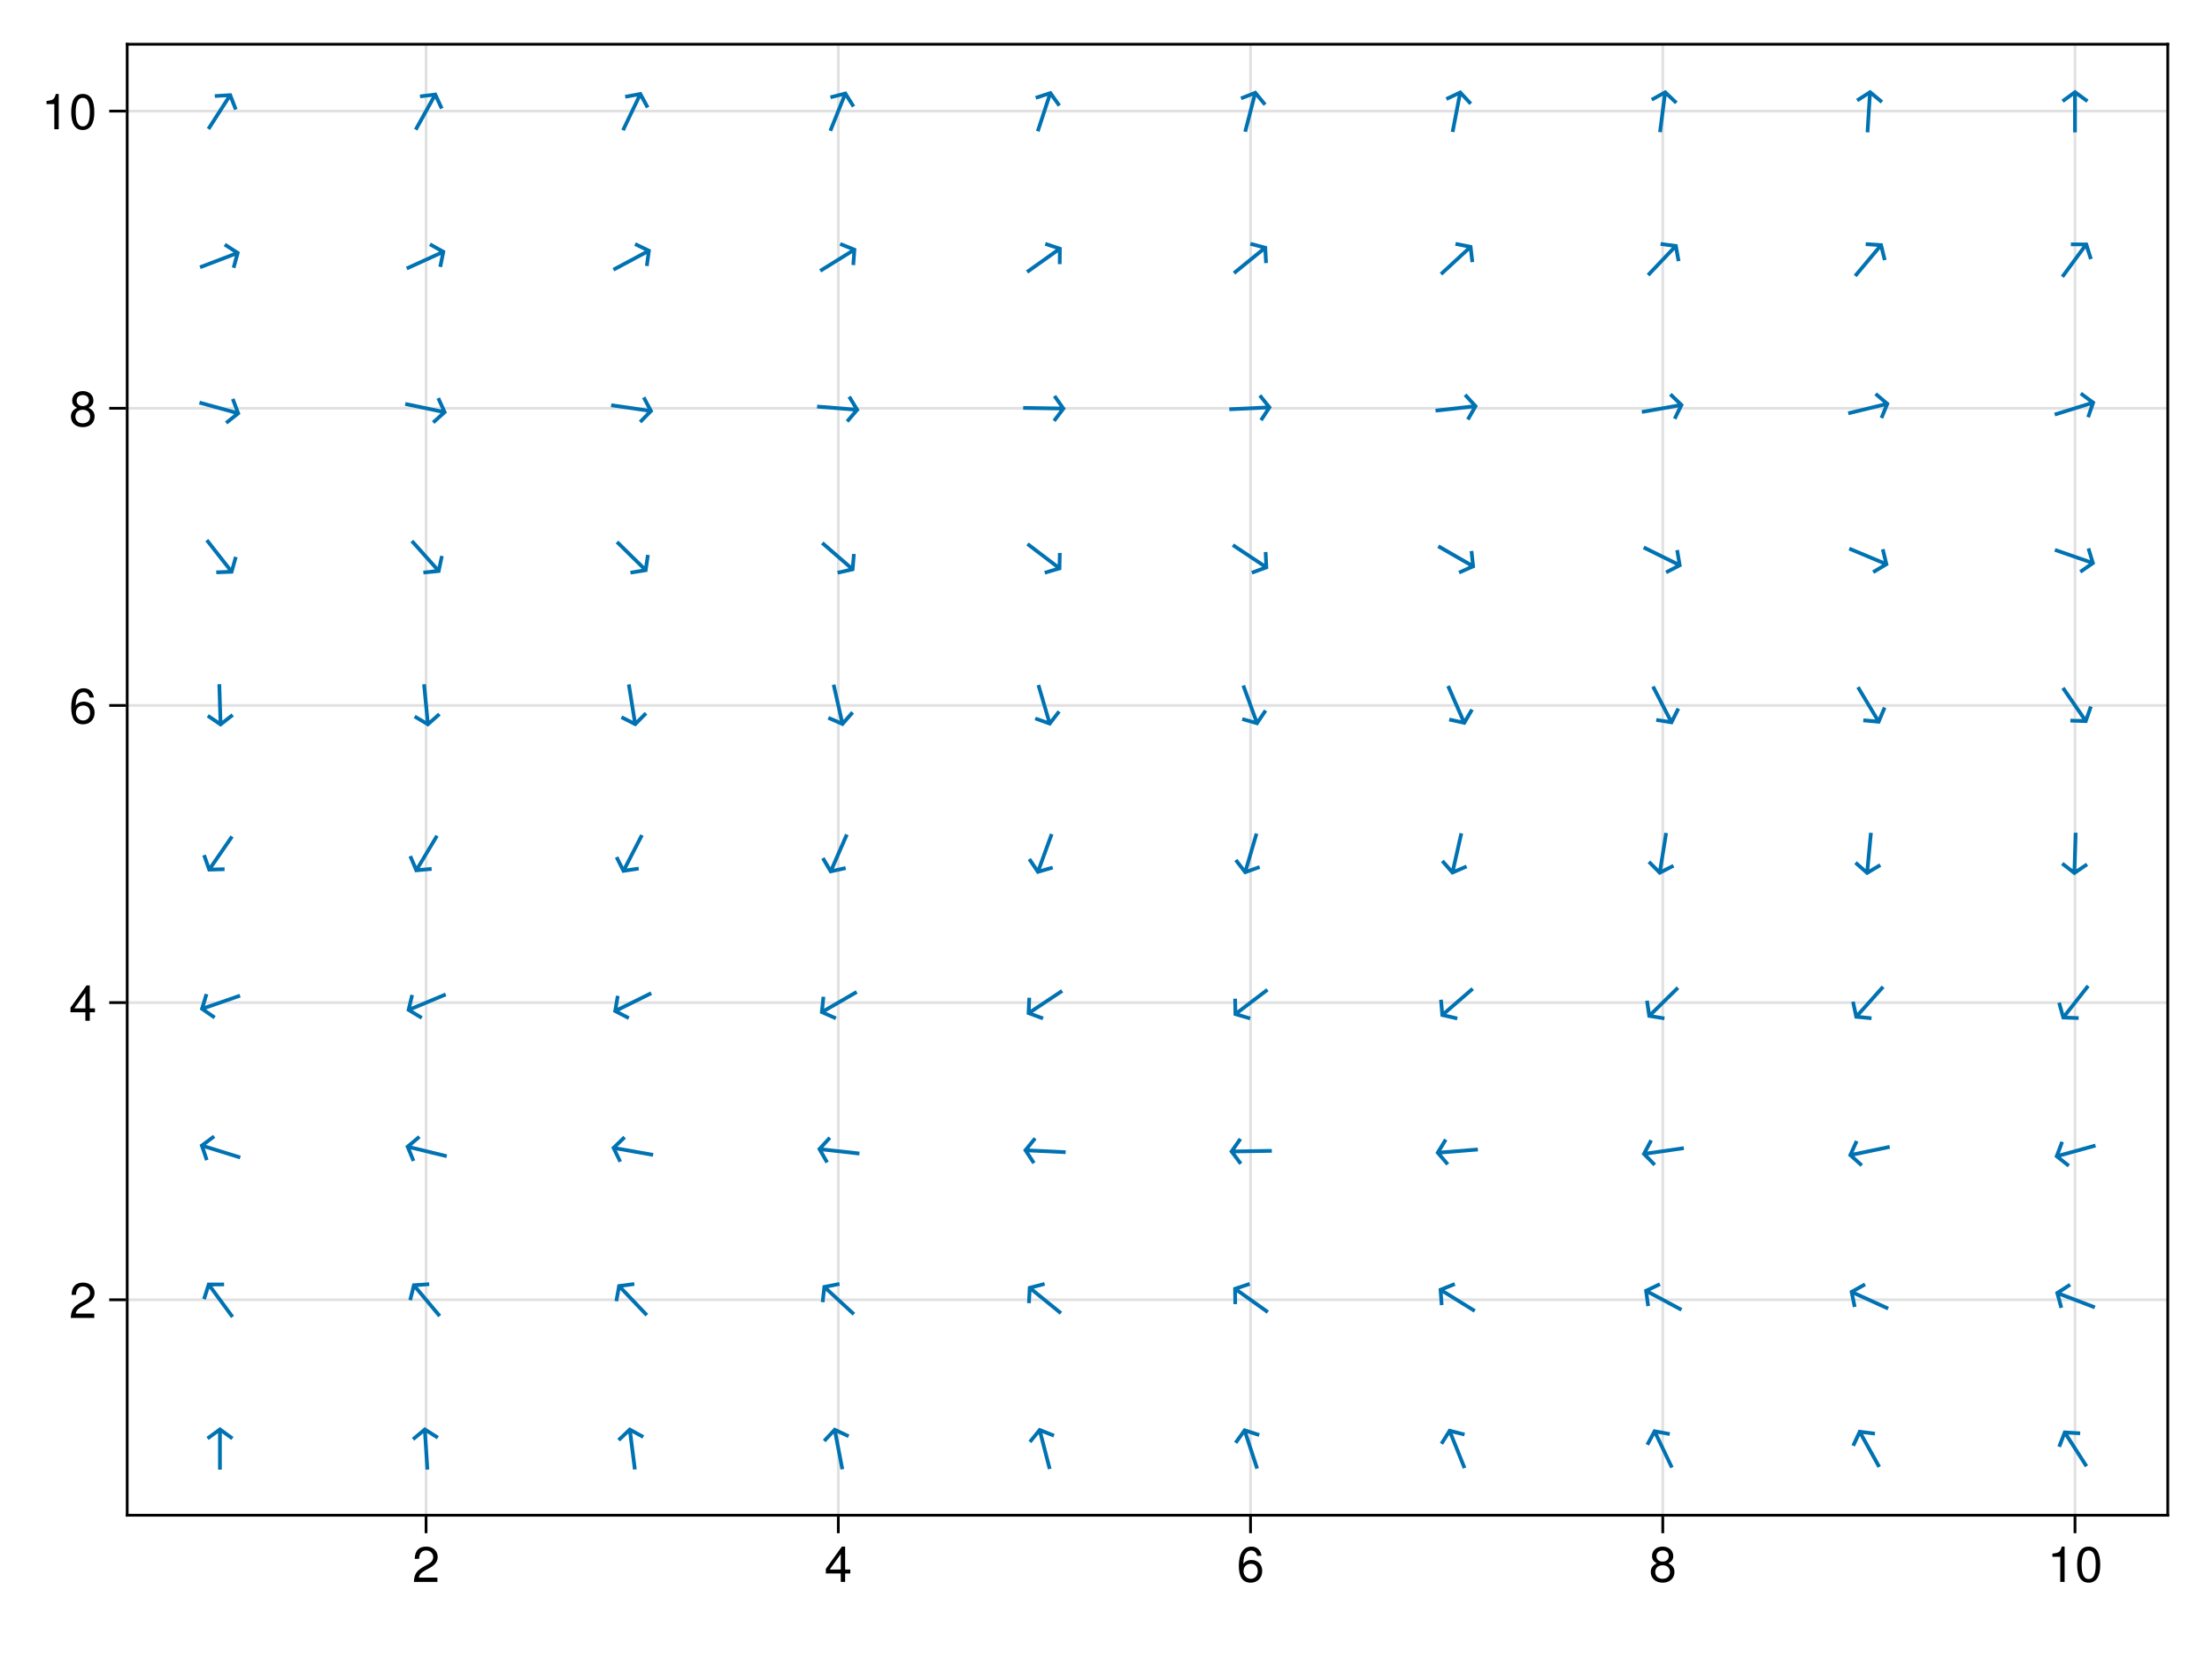 <?xml version="1.0" encoding="UTF-8"?>
<svg xmlns="http://www.w3.org/2000/svg" xmlns:xlink="http://www.w3.org/1999/xlink" width="600pt" height="450pt" viewBox="0 0 600 450" version="1.1">
<defs>
<g>
<symbol overflow="visible" id="glyph0-0-VR0ira1j">
<path style="stroke:none;" d=""/>
</symbol>
<symbol overflow="visible" id="glyph0-1-VR0ira1j">
<path style="stroke:none;" d="M 6.906 -6.766 C 6.906 -8.391 5.641 -9.578 3.828 -9.578 C 1.875 -9.578 0.75 -8.578 0.672 -6.25 L 1.859 -6.25 C 1.953 -7.859 2.625 -8.531 3.797 -8.531 C 4.875 -8.531 5.688 -7.766 5.688 -6.734 C 5.688 -5.984 5.234 -5.328 4.391 -4.844 L 3.141 -4.141 C 1.141 -3.016 0.562 -2.109 0.453 0 L 6.828 0 L 6.828 -1.172 L 1.797 -1.172 C 1.922 -1.953 2.344 -2.453 3.531 -3.141 L 4.875 -3.875 C 6.203 -4.594 6.906 -5.594 6.906 -6.766 Z M 6.906 -6.766 "/>
</symbol>
<symbol overflow="visible" id="glyph1-0-VR0ira1j">
<path style="stroke:none;" d=""/>
</symbol>
<symbol overflow="visible" id="glyph1-1-VR0ira1j">
<path style="stroke:none;" d="M 7.016 -2.297 L 7.016 -3.359 L 5.609 -3.359 L 5.609 -9.578 L 4.719 -9.578 L 0.375 -3.547 L 0.375 -2.297 L 4.422 -2.297 L 4.422 0 L 5.609 0 L 5.609 -2.297 Z M 4.422 -3.359 L 1.422 -3.359 L 4.422 -7.547 Z M 4.422 -3.359 "/>
</symbol>
<symbol overflow="visible" id="glyph1-2-VR0ira1j">
<path style="stroke:none;" d="M 4.688 0 L 4.688 -9.578 L 3.906 -9.578 C 3.484 -8.094 3.219 -7.891 1.375 -7.672 L 1.375 -6.812 L 3.5 -6.812 L 3.5 0 Z M 4.688 0 "/>
</symbol>
<symbol overflow="visible" id="glyph2-0-VR0ira1j">
<path style="stroke:none;" d=""/>
</symbol>
<symbol overflow="visible" id="glyph2-1-VR0ira1j">
<path style="stroke:none;" d="M 6.922 -2.969 C 6.922 -4.75 5.703 -5.953 4 -5.953 C 3.047 -5.953 2.312 -5.594 1.797 -4.891 C 1.812 -7.219 2.562 -8.516 3.922 -8.516 C 4.766 -8.516 5.344 -7.984 5.531 -7.078 L 6.719 -7.078 C 6.5 -8.641 5.469 -9.578 4.016 -9.578 C 1.781 -9.578 0.578 -7.688 0.578 -4.359 C 0.578 -1.375 1.609 0.203 3.797 0.203 C 5.609 0.203 6.922 -1.094 6.922 -2.969 Z M 5.703 -2.875 C 5.703 -1.672 4.906 -0.844 3.812 -0.844 C 2.703 -0.844 1.859 -1.719 1.859 -2.938 C 1.859 -4.125 2.672 -4.906 3.844 -4.906 C 5 -4.906 5.703 -4.156 5.703 -2.875 Z M 5.703 -2.875 "/>
</symbol>
<symbol overflow="visible" id="glyph3-0-VR0ira1j">
<path style="stroke:none;" d=""/>
</symbol>
<symbol overflow="visible" id="glyph3-1-VR0ira1j">
<path style="stroke:none;" d="M 6.922 -2.703 C 6.922 -3.766 6.391 -4.516 5.281 -5.031 C 6.266 -5.625 6.594 -6.109 6.594 -7.016 C 6.594 -8.516 5.406 -9.578 3.719 -9.578 C 2.031 -9.578 0.844 -8.516 0.844 -7.016 C 0.844 -6.125 1.156 -5.641 2.141 -5.031 C 1.047 -4.516 0.5 -3.766 0.5 -2.719 C 0.5 -0.953 1.828 0.203 3.719 0.203 C 5.609 0.203 6.922 -0.953 6.922 -2.703 Z M 5.375 -7 C 5.375 -6.109 4.719 -5.516 3.719 -5.516 C 2.719 -5.516 2.047 -6.109 2.047 -7 C 2.047 -7.922 2.719 -8.516 3.719 -8.516 C 4.719 -8.516 5.375 -7.922 5.375 -7 Z M 5.703 -2.688 C 5.703 -1.547 4.906 -0.844 3.688 -0.844 C 2.531 -0.844 1.719 -1.562 1.719 -2.688 C 1.719 -3.812 2.531 -4.516 3.719 -4.516 C 4.906 -4.516 5.703 -3.812 5.703 -2.688 Z M 5.703 -2.688 "/>
</symbol>
<symbol overflow="visible" id="glyph4-0-VR0ira1j">
<path style="stroke:none;" d=""/>
</symbol>
<symbol overflow="visible" id="glyph4-1-VR0ira1j">
<path style="stroke:none;" d="M 6.844 -4.609 C 6.844 -7.922 5.797 -9.578 3.719 -9.578 C 1.641 -9.578 0.578 -7.891 0.578 -4.688 C 0.578 -1.453 1.656 0.203 3.719 0.203 C 5.734 0.203 6.844 -1.453 6.844 -4.609 Z M 5.625 -4.719 C 5.625 -2 5.016 -0.781 3.688 -0.781 C 2.438 -0.781 1.797 -2.047 1.797 -4.672 C 1.797 -7.297 2.438 -8.516 3.719 -8.516 C 5 -8.516 5.625 -7.281 5.625 -4.719 Z M 5.625 -4.719 "/>
</symbol>
<symbol overflow="visible" id="glyph5-0-VR0ira1j">
<path style="stroke:none;" d=""/>
</symbol>
<symbol overflow="visible" id="glyph5-1-VR0ira1j">
<path style="stroke:none;" d="M 6.906 -6.766 C 6.906 -8.391 5.641 -9.578 3.828 -9.578 C 1.875 -9.578 0.75 -8.578 0.672 -6.25 L 1.859 -6.25 C 1.953 -7.859 2.625 -8.531 3.797 -8.531 C 4.875 -8.531 5.688 -7.766 5.688 -6.734 C 5.688 -5.984 5.234 -5.328 4.391 -4.844 L 3.141 -4.141 C 1.141 -3.016 0.562 -2.109 0.453 0 L 6.828 0 L 6.828 -1.172 L 1.797 -1.172 C 1.922 -1.953 2.344 -2.453 3.531 -3.141 L 4.875 -3.875 C 6.203 -4.594 6.906 -5.594 6.906 -6.766 Z M 6.906 -6.766 "/>
</symbol>
<symbol overflow="visible" id="glyph6-0-VR0ira1j">
<path style="stroke:none;" d=""/>
</symbol>
<symbol overflow="visible" id="glyph6-1-VR0ira1j">
<path style="stroke:none;" d="M 7.016 -2.297 L 7.016 -3.359 L 5.609 -3.359 L 5.609 -9.578 L 4.719 -9.578 L 0.375 -3.547 L 0.375 -2.297 L 4.422 -2.297 L 4.422 0 L 5.609 0 L 5.609 -2.297 Z M 4.422 -3.359 L 1.422 -3.359 L 4.422 -7.547 Z M 4.422 -3.359 "/>
</symbol>
<symbol overflow="visible" id="glyph6-2-VR0ira1j">
<path style="stroke:none;" d="M 6.922 -2.969 C 6.922 -4.75 5.703 -5.953 4 -5.953 C 3.047 -5.953 2.312 -5.594 1.797 -4.891 C 1.812 -7.219 2.562 -8.516 3.922 -8.516 C 4.766 -8.516 5.344 -7.984 5.531 -7.078 L 6.719 -7.078 C 6.5 -8.641 5.469 -9.578 4.016 -9.578 C 1.781 -9.578 0.578 -7.688 0.578 -4.359 C 0.578 -1.375 1.609 0.203 3.797 0.203 C 5.609 0.203 6.922 -1.094 6.922 -2.969 Z M 5.703 -2.875 C 5.703 -1.672 4.906 -0.844 3.812 -0.844 C 2.703 -0.844 1.859 -1.719 1.859 -2.938 C 1.859 -4.125 2.672 -4.906 3.844 -4.906 C 5 -4.906 5.703 -4.156 5.703 -2.875 Z M 5.703 -2.875 "/>
</symbol>
<symbol overflow="visible" id="glyph7-0-VR0ira1j">
<path style="stroke:none;" d=""/>
</symbol>
<symbol overflow="visible" id="glyph7-1-VR0ira1j">
<path style="stroke:none;" d="M 6.922 -2.703 C 6.922 -3.766 6.391 -4.516 5.281 -5.031 C 6.266 -5.625 6.594 -6.109 6.594 -7.016 C 6.594 -8.516 5.406 -9.578 3.719 -9.578 C 2.031 -9.578 0.844 -8.516 0.844 -7.016 C 0.844 -6.125 1.156 -5.641 2.141 -5.031 C 1.047 -4.516 0.5 -3.766 0.5 -2.719 C 0.5 -0.953 1.828 0.203 3.719 0.203 C 5.609 0.203 6.922 -0.953 6.922 -2.703 Z M 5.375 -7 C 5.375 -6.109 4.719 -5.516 3.719 -5.516 C 2.719 -5.516 2.047 -6.109 2.047 -7 C 2.047 -7.922 2.719 -8.516 3.719 -8.516 C 4.719 -8.516 5.375 -7.922 5.375 -7 Z M 5.703 -2.688 C 5.703 -1.547 4.906 -0.844 3.688 -0.844 C 2.531 -0.844 1.719 -1.562 1.719 -2.688 C 1.719 -3.812 2.531 -4.516 3.719 -4.516 C 4.906 -4.516 5.703 -3.812 5.703 -2.688 Z M 5.703 -2.688 "/>
</symbol>
<symbol overflow="visible" id="glyph7-2-VR0ira1j">
<path style="stroke:none;" d="M 6.844 -4.609 C 6.844 -7.922 5.797 -9.578 3.719 -9.578 C 1.641 -9.578 0.578 -7.891 0.578 -4.688 C 0.578 -1.453 1.656 0.203 3.719 0.203 C 5.734 0.203 6.844 -1.453 6.844 -4.609 Z M 5.625 -4.719 C 5.625 -2 5.016 -0.781 3.688 -0.781 C 2.438 -0.781 1.797 -2.047 1.797 -4.672 C 1.797 -7.297 2.438 -8.516 3.719 -8.516 C 5 -8.516 5.625 -7.281 5.625 -4.719 Z M 5.625 -4.719 "/>
</symbol>
<symbol overflow="visible" id="glyph8-0-VR0ira1j">
<path style="stroke:none;" d=""/>
</symbol>
<symbol overflow="visible" id="glyph8-1-VR0ira1j">
<path style="stroke:none;" d="M 4.688 0 L 4.688 -9.578 L 3.906 -9.578 C 3.484 -8.094 3.219 -7.891 1.375 -7.672 L 1.375 -6.812 L 3.5 -6.812 L 3.5 0 Z M 4.688 0 "/>
</symbol>
</g>
</defs>
<g id="surface1-VR0ira1j">
<rect x="0" y="0" width="600" height="450" style="fill:rgb(100%,100%,100%);fill-opacity:1;stroke:none;"/>
<path style=" stroke:none;fill-rule:nonzero;fill:rgb(100%,100%,100%);fill-opacity:1;" d="M 34.5 411 L 588 411 L 588 12 L 34.5 12 Z M 34.5 411 "/>
<path style="fill:none;stroke-width:1;stroke-linecap:butt;stroke-linejoin:miter;stroke:rgb(0%,0%,0%);stroke-opacity:0.12;stroke-miterlimit:10;" d="M 154.089 548 L 154.089 16 " transform="matrix(0.75,0,0,0.75,0,0)"/>
<path style="fill:none;stroke-width:1;stroke-linecap:butt;stroke-linejoin:miter;stroke:rgb(0%,0%,0%);stroke-opacity:0.12;stroke-miterlimit:10;" d="M 303.182 548 L 303.182 16 " transform="matrix(0.75,0,0,0.75,0,0)"/>
<path style="fill:none;stroke-width:1;stroke-linecap:butt;stroke-linejoin:miter;stroke:rgb(0%,0%,0%);stroke-opacity:0.12;stroke-miterlimit:10;" d="M 452.271 548 L 452.271 16 " transform="matrix(0.75,0,0,0.75,0,0)"/>
<path style="fill:none;stroke-width:1;stroke-linecap:butt;stroke-linejoin:miter;stroke:rgb(0%,0%,0%);stroke-opacity:0.12;stroke-miterlimit:10;" d="M 601.365 548 L 601.365 16 " transform="matrix(0.75,0,0,0.75,0,0)"/>
<path style="fill:none;stroke-width:1;stroke-linecap:butt;stroke-linejoin:miter;stroke:rgb(0%,0%,0%);stroke-opacity:0.12;stroke-miterlimit:10;" d="M 750.453 548 L 750.453 16 " transform="matrix(0.75,0,0,0.75,0,0)"/>
<path style="fill:none;stroke-width:1;stroke-linecap:butt;stroke-linejoin:miter;stroke:rgb(0%,0%,0%);stroke-opacity:0.12;stroke-miterlimit:10;" d="M 46 470.083 L 784 470.083 " transform="matrix(0.75,0,0,0.75,0,0)"/>
<path style="fill:none;stroke-width:1;stroke-linecap:butt;stroke-linejoin:miter;stroke:rgb(0%,0%,0%);stroke-opacity:0.12;stroke-miterlimit:10;" d="M 46 362.604 L 784 362.604 " transform="matrix(0.75,0,0,0.75,0,0)"/>
<path style="fill:none;stroke-width:1;stroke-linecap:butt;stroke-linejoin:miter;stroke:rgb(0%,0%,0%);stroke-opacity:0.12;stroke-miterlimit:10;" d="M 46 255.13 L 784 255.13 " transform="matrix(0.75,0,0,0.75,0,0)"/>
<path style="fill:none;stroke-width:1;stroke-linecap:butt;stroke-linejoin:miter;stroke:rgb(0%,0%,0%);stroke-opacity:0.12;stroke-miterlimit:10;" d="M 46 147.656 L 784 147.656 " transform="matrix(0.75,0,0,0.75,0,0)"/>
<path style="fill:none;stroke-width:1;stroke-linecap:butt;stroke-linejoin:miter;stroke:rgb(0%,0%,0%);stroke-opacity:0.12;stroke-miterlimit:10;" d="M 46 40.182 L 784 40.182 " transform="matrix(0.75,0,0,0.75,0,0)"/>
<g style="fill:rgb(0%,0%,0%);fill-opacity:1;">
  <use xlink:href="#glyph0-1-VR0ira1j" x="111.816" y="429.09"/>
</g>
<g style="fill:rgb(0%,0%,0%);fill-opacity:1;">
  <use xlink:href="#glyph1-1-VR0ira1j" x="223.633" y="429.09"/>
</g>
<g style="fill:rgb(0%,0%,0%);fill-opacity:1;">
  <use xlink:href="#glyph2-1-VR0ira1j" x="335.453" y="429.09"/>
</g>
<g style="fill:rgb(0%,0%,0%);fill-opacity:1;">
  <use xlink:href="#glyph3-1-VR0ira1j" x="447.27" y="429.09"/>
</g>
<g style="fill:rgb(0%,0%,0%);fill-opacity:1;">
  <use xlink:href="#glyph1-2-VR0ira1j" x="555.336" y="429.09"/>
</g>
<g style="fill:rgb(0%,0%,0%);fill-opacity:1;">
  <use xlink:href="#glyph4-1-VR0ira1j" x="562.84" y="429.09"/>
</g>
<g style="fill:rgb(0%,0%,0%);fill-opacity:1;">
  <use xlink:href="#glyph5-1-VR0ira1j" x="18.742" y="357.48"/>
</g>
<g style="fill:rgb(0%,0%,0%);fill-opacity:1;">
  <use xlink:href="#glyph6-1-VR0ira1j" x="18.742" y="276.875"/>
</g>
<g style="fill:rgb(0%,0%,0%);fill-opacity:1;">
  <use xlink:href="#glyph6-2-VR0ira1j" x="18.742" y="196.27"/>
</g>
<g style="fill:rgb(0%,0%,0%);fill-opacity:1;">
  <use xlink:href="#glyph7-1-VR0ira1j" x="18.742" y="115.664"/>
</g>
<g style="fill:rgb(0%,0%,0%);fill-opacity:1;">
  <use xlink:href="#glyph8-1-VR0ira1j" x="11.238" y="35.059"/>
</g>
<g style="fill:rgb(0%,0%,0%);fill-opacity:1;">
  <use xlink:href="#glyph7-2-VR0ira1j" x="18.742" y="35.059"/>
</g>
<path style=" stroke:none;fill-rule:nonzero;fill:rgb(0%,44.706%,69.804%);fill-opacity:1;" d="M 63.336 389.773 L 59.664 387.086 L 55.992 389.773 L 56.586 390.586 L 59.148 388.727 L 59.148 398.633 L 60.164 398.633 L 60.164 388.727 L 62.742 390.586 Z M 65.375 396.93 "/>
<path style=" stroke:none;fill-rule:nonzero;fill:rgb(0%,44.706%,69.804%);fill-opacity:1;" d="M 119.043 389.547 L 115.199 387.094 L 111.715 390.016 L 112.355 390.781 L 114.793 388.766 L 115.418 398.656 L 116.434 398.594 L 115.809 388.703 L 118.496 390.391 Z M 121.527 396.555 "/>
<path style=" stroke:none;fill-rule:nonzero;fill:rgb(0%,44.706%,69.804%);fill-opacity:1;" d="M 174.73 389.34 L 170.746 387.137 L 167.449 390.262 L 168.152 390.996 L 170.449 388.824 L 171.699 398.652 L 172.715 398.527 L 171.465 388.699 L 174.246 390.215 Z M 177.664 396.176 "/>
<path style=" stroke:none;fill-rule:nonzero;fill:rgb(0%,44.706%,69.804%);fill-opacity:1;" d="M 230.402 389.125 L 226.293 387.188 L 223.199 390.516 L 223.934 391.203 L 226.105 388.891 L 227.98 398.625 L 228.98 398.438 L 227.105 388.703 L 229.98 390.031 Z M 233.766 395.773 "/>
<path style=" stroke:none;fill-rule:nonzero;fill:rgb(0%,44.706%,69.804%);fill-opacity:1;" d="M 286.082 388.953 L 281.848 387.266 L 278.973 390.797 L 279.754 391.438 L 281.754 388.984 L 284.238 398.578 L 285.223 398.328 L 282.738 388.734 L 285.707 389.891 Z M 289.848 395.363 "/>
<path style=" stroke:none;fill-rule:nonzero;fill:rgb(0%,44.706%,69.804%);fill-opacity:1;" d="M 341.73 388.773 L 337.402 387.367 L 334.746 391.07 L 335.574 391.648 L 337.418 389.086 L 340.512 398.508 L 341.48 398.195 L 338.387 388.773 L 341.418 389.727 Z M 345.902 394.941 "/>
<path style=" stroke:none;fill-rule:nonzero;fill:rgb(0%,44.706%,69.804%);fill-opacity:1;" d="M 397.383 388.637 L 392.977 387.496 L 390.57 391.355 L 391.414 391.887 L 393.102 389.215 L 396.789 398.402 L 397.727 398.027 L 394.039 388.84 L 397.133 389.605 Z M 401.93 394.512 "/>
<path style=" stroke:none;fill-rule:nonzero;fill:rgb(0%,44.706%,69.804%);fill-opacity:1;" d="M 453.016 388.492 L 448.531 387.648 L 446.375 391.648 L 447.281 392.117 L 448.781 389.352 L 453.047 398.289 L 453.953 397.852 L 449.688 388.914 L 452.828 389.477 Z M 457.93 394.078 "/>
<path style=" stroke:none;fill-rule:nonzero;fill:rgb(0%,44.706%,69.804%);fill-opacity:1;" d="M 508.633 388.383 L 504.133 387.805 L 502.211 391.945 L 503.148 392.367 L 504.477 389.492 L 509.289 398.148 L 510.18 397.648 L 505.367 388.992 L 508.523 389.367 Z M 513.902 393.637 "/>
<path style=" stroke:none;fill-rule:nonzero;fill:rgb(0%,44.706%,69.804%);fill-opacity:1;" d="M 564.262 388.281 L 559.715 388 L 558.074 392.25 L 559.027 392.609 L 560.168 389.656 L 565.527 398 L 566.387 397.453 L 561.027 389.109 L 564.215 389.281 Z M 569.848 393.195 "/>
<path style=" stroke:none;fill-rule:nonzero;fill:rgb(0%,44.706%,69.804%);fill-opacity:1;" d="M 60.781 347.895 L 56.234 347.91 L 54.859 352.238 L 55.828 352.551 L 56.797 349.535 L 62.672 357.52 L 63.484 356.91 L 57.609 348.926 L 60.781 348.895 Z M 66.672 352.445 "/>
<path style=" stroke:none;fill-rule:nonzero;fill:rgb(0%,44.706%,69.804%);fill-opacity:1;" d="M 116.398 347.832 L 111.852 348.129 L 110.773 352.551 L 111.742 352.785 L 112.523 349.723 L 118.883 357.301 L 119.664 356.645 L 113.305 349.066 L 116.461 348.832 Z M 122.562 352 "/>
<path style=" stroke:none;fill-rule:nonzero;fill:rgb(0%,44.706%,69.804%);fill-opacity:1;" d="M 172.004 347.789 L 167.488 348.367 L 166.691 352.867 L 167.676 353.023 L 168.254 349.914 L 175.082 357.086 L 175.816 356.383 L 168.988 349.211 L 172.129 348.773 Z M 178.418 351.559 "/>
<path style=" stroke:none;fill-rule:nonzero;fill:rgb(0%,44.706%,69.804%);fill-opacity:1;" d="M 227.621 347.766 L 223.137 348.641 L 222.637 353.156 L 223.637 353.281 L 223.996 350.125 L 231.277 356.844 L 231.965 356.109 L 224.684 349.391 L 227.809 348.75 Z M 234.25 351.121 "/>
<path style=" stroke:none;fill-rule:nonzero;fill:rgb(0%,44.706%,69.804%);fill-opacity:1;" d="M 283.223 347.762 L 278.816 348.918 L 278.598 353.449 L 279.598 353.512 L 279.77 350.355 L 287.457 356.605 L 288.098 355.809 L 280.41 349.559 L 283.473 348.73 Z M 290.055 350.688 "/>
<path style=" stroke:none;fill-rule:nonzero;fill:rgb(0%,44.706%,69.804%);fill-opacity:1;" d="M 338.824 347.762 L 334.496 349.215 L 334.559 353.746 L 335.559 353.746 L 335.527 350.574 L 343.605 356.324 L 344.199 355.496 L 336.121 349.746 L 339.137 348.73 Z M 345.828 350.262 "/>
<path style=" stroke:none;fill-rule:nonzero;fill:rgb(0%,44.706%,69.804%);fill-opacity:1;" d="M 394.43 347.809 L 390.211 349.512 L 390.555 354.059 L 391.555 353.965 L 391.336 350.809 L 399.758 356.027 L 400.289 355.168 L 391.867 349.949 L 394.805 348.746 Z M 401.582 349.848 "/>
<path style=" stroke:none;fill-rule:nonzero;fill:rgb(0%,44.706%,69.804%);fill-opacity:1;" d="M 450.031 347.863 L 445.938 349.816 L 446.562 354.348 L 447.562 354.191 L 447.125 351.051 L 455.859 355.723 L 456.344 354.832 L 447.609 350.16 L 450.469 348.77 Z M 457.305 349.445 "/>
<path style=" stroke:none;fill-rule:nonzero;fill:rgb(0%,44.706%,69.804%);fill-opacity:1;" d="M 505.645 347.934 L 501.676 350.152 L 502.582 354.621 L 503.582 354.402 L 502.941 351.309 L 511.957 355.418 L 512.379 354.496 L 503.363 350.387 L 506.145 348.809 Z M 513.004 349.051 "/>
<path style=" stroke:none;fill-rule:nonzero;fill:rgb(0%,44.706%,69.804%);fill-opacity:1;" d="M 561.254 348.039 L 557.441 350.492 L 558.645 354.898 L 559.613 354.617 L 558.801 351.57 L 568.051 355.102 L 568.41 354.148 L 559.16 350.617 L 561.816 348.867 Z M 568.676 348.676 "/>
<path style=" stroke:none;fill-rule:nonzero;fill:rgb(0%,44.706%,69.804%);fill-opacity:1;" d="M 57.797 307.828 L 54.141 310.547 L 55.625 314.844 L 56.562 314.516 L 55.562 311.516 L 65.016 314.453 L 65.312 313.484 L 55.859 310.547 L 58.391 308.625 Z M 65.238 308.008 "/>
<path style=" stroke:none;fill-rule:nonzero;fill:rgb(0%,44.706%,69.804%);fill-opacity:1;" d="M 113.438 307.957 L 109.953 310.879 L 111.703 315.098 L 112.625 314.707 L 111.438 311.77 L 121.062 314.113 L 121.297 313.129 L 111.672 310.785 L 114.078 308.723 Z M 120.867 307.66 "/>
<path style=" stroke:none;fill-rule:nonzero;fill:rgb(0%,44.706%,69.804%);fill-opacity:1;" d="M 169.066 308.09 L 165.801 311.262 L 167.801 315.324 L 168.691 314.902 L 167.316 312.043 L 177.066 313.762 L 177.238 312.762 L 167.488 311.043 L 169.77 308.84 Z M 176.473 307.332 "/>
<path style=" stroke:none;fill-rule:nonzero;fill:rgb(0%,44.706%,69.804%);fill-opacity:1;" d="M 224.73 308.262 L 221.652 311.605 L 223.918 315.559 L 224.793 315.059 L 223.215 312.309 L 233.059 313.402 L 233.168 312.387 L 223.324 311.293 L 225.465 308.934 Z M 232.059 307.027 "/>
<path style=" stroke:none;fill-rule:nonzero;fill:rgb(0%,44.706%,69.804%);fill-opacity:1;" d="M 280.395 308.441 L 277.52 311.973 L 280.035 315.77 L 280.863 315.223 L 279.145 312.566 L 289.035 313.035 L 289.082 312.02 L 279.191 311.551 L 281.16 309.082 Z M 287.625 306.742 "/>
<path style=" stroke:none;fill-rule:nonzero;fill:rgb(0%,44.706%,69.804%);fill-opacity:1;" d="M 336.047 308.625 L 333.422 312.344 L 336.172 315.969 L 336.969 315.359 L 335.078 312.828 L 344.984 312.672 L 344.969 311.656 L 335.062 311.812 L 336.875 309.203 Z M 343.18 306.477 "/>
<path style=" stroke:none;fill-rule:nonzero;fill:rgb(0%,44.706%,69.804%);fill-opacity:1;" d="M 391.727 308.836 L 389.352 312.711 L 392.32 316.148 L 393.086 315.508 L 391.039 313.102 L 400.914 312.305 L 400.82 311.289 L 390.945 312.086 L 392.586 309.367 Z M 398.711 306.238 "/>
<path style=" stroke:none;fill-rule:nonzero;fill:rgb(0%,44.706%,69.804%);fill-opacity:1;" d="M 447.438 309.055 L 445.297 313.086 L 448.484 316.32 L 449.203 315.633 L 447 313.352 L 456.812 311.93 L 456.656 310.93 L 446.844 312.352 L 448.328 309.539 Z M 454.234 306.023 "/>
<path style=" stroke:none;fill-rule:nonzero;fill:rgb(0%,44.706%,69.804%);fill-opacity:1;" d="M 503.16 309.301 L 501.27 313.441 L 504.66 316.488 L 505.332 315.738 L 502.988 313.613 L 512.691 311.582 L 512.473 310.582 L 502.77 312.613 L 504.082 309.707 Z M 509.742 305.832 "/>
<path style=" stroke:none;fill-rule:nonzero;fill:rgb(0%,44.706%,69.804%);fill-opacity:1;" d="M 558.891 309.543 L 557.266 313.793 L 560.844 316.621 L 561.469 315.824 L 558.984 313.855 L 568.531 311.215 L 568.266 310.23 L 558.719 312.871 L 559.828 309.887 Z M 565.234 305.668 "/>
<path style=" stroke:none;fill-rule:nonzero;fill:rgb(0%,44.706%,69.804%);fill-opacity:1;" d="M 55.527 269.496 L 54.199 273.84 L 57.934 276.434 L 58.512 275.605 L 55.918 273.793 L 65.277 270.543 L 64.949 269.59 L 55.59 272.84 L 56.496 269.793 Z M 61.633 265.227 "/>
<path style=" stroke:none;fill-rule:nonzero;fill:rgb(0%,44.706%,69.804%);fill-opacity:1;" d="M 111.309 269.766 L 110.246 274.172 L 114.137 276.531 L 114.668 275.672 L 111.949 274.031 L 121.09 270.203 L 120.699 269.266 L 111.559 273.094 L 112.277 270 Z M 117.113 265.113 "/>
<path style=" stroke:none;fill-rule:nonzero;fill:rgb(0%,44.706%,69.804%);fill-opacity:1;" d="M 167.078 270.035 L 166.297 274.52 L 170.344 276.613 L 170.797 275.723 L 168 274.254 L 176.875 269.863 L 176.422 268.941 L 167.547 273.332 L 168.062 270.207 Z M 172.582 265.027 "/>
<path style=" stroke:none;fill-rule:nonzero;fill:rgb(0%,44.706%,69.804%);fill-opacity:1;" d="M 222.859 270.324 L 222.375 274.84 L 226.531 276.684 L 226.938 275.762 L 224.047 274.48 L 232.625 269.512 L 232.125 268.621 L 223.547 273.59 L 223.859 270.418 Z M 228.051 264.973 "/>
<path style=" stroke:none;fill-rule:nonzero;fill:rgb(0%,44.706%,69.804%);fill-opacity:1;" d="M 278.688 270.617 L 278.469 275.148 L 282.75 276.727 L 283.094 275.773 L 280.141 274.68 L 288.391 269.195 L 287.828 268.352 L 279.578 273.836 L 279.688 270.648 Z M 283.512 264.945 "/>
<path style=" stroke:none;fill-rule:nonzero;fill:rgb(0%,44.706%,69.804%);fill-opacity:1;" d="M 334.523 270.898 L 334.602 275.461 L 338.977 276.742 L 339.258 275.789 L 336.211 274.867 L 344.102 268.867 L 343.492 268.055 L 335.602 274.055 L 335.523 270.883 Z M 338.977 264.945 "/>
<path style=" stroke:none;fill-rule:nonzero;fill:rgb(0%,44.706%,69.804%);fill-opacity:1;" d="M 390.367 271.207 L 390.742 275.738 L 395.18 276.754 L 395.398 275.77 L 392.32 275.051 L 399.805 268.566 L 399.133 267.801 L 391.648 274.285 L 391.367 271.129 Z M 394.445 264.977 "/>
<path style=" stroke:none;fill-rule:nonzero;fill:rgb(0%,44.706%,69.804%);fill-opacity:1;" d="M 446.242 271.504 L 446.898 276.004 L 451.398 276.738 L 451.555 275.754 L 448.43 275.223 L 455.492 268.285 L 454.789 267.551 L 447.727 274.488 L 447.242 271.363 Z M 449.91 265.031 "/>
<path style=" stroke:none;fill-rule:nonzero;fill:rgb(0%,44.706%,69.804%);fill-opacity:1;" d="M 502.137 271.797 L 503.074 276.266 L 507.605 276.703 L 507.699 275.703 L 504.559 275.375 L 511.168 268 L 510.402 267.328 L 503.793 274.703 L 503.105 271.609 Z M 505.383 265.113 "/>
<path style=" stroke:none;fill-rule:nonzero;fill:rgb(0%,44.706%,69.804%);fill-opacity:1;" d="M 558.051 272.105 L 559.27 276.496 L 563.816 276.652 L 563.848 275.652 L 560.676 275.527 L 566.801 267.73 L 566.004 267.105 L 559.879 274.902 L 559.004 271.84 Z M 560.863 265.227 "/>
<path style=" stroke:none;fill-rule:nonzero;fill:rgb(0%,44.706%,69.804%);fill-opacity:1;" d="M 54.875 232.105 L 56.391 236.402 L 60.922 236.277 L 60.906 235.262 L 57.734 235.34 L 63.359 227.184 L 62.516 226.605 L 56.891 234.762 L 55.828 231.777 Z M 57.258 225.062 "/>
<path style=" stroke:none;fill-rule:nonzero;fill:rgb(0%,44.706%,69.804%);fill-opacity:1;" d="M 110.824 232.41 L 112.59 236.613 L 117.137 236.191 L 117.027 235.176 L 113.871 235.457 L 118.965 226.957 L 118.105 226.441 L 113.012 234.941 L 111.746 232.02 Z M 112.75 225.227 "/>
<path style=" stroke:none;fill-rule:nonzero;fill:rgb(0%,44.706%,69.804%);fill-opacity:1;" d="M 166.793 232.719 L 168.824 236.781 L 173.324 236.078 L 173.168 235.094 L 170.027 235.562 L 174.574 226.75 L 173.668 226.297 L 169.121 235.109 L 167.699 232.266 Z M 168.258 225.418 "/>
<path style=" stroke:none;fill-rule:nonzero;fill:rgb(0%,44.706%,69.804%);fill-opacity:1;" d="M 222.766 233.016 L 225.062 236.938 L 229.5 235.953 L 229.281 234.969 L 226.203 235.641 L 230.172 226.562 L 229.234 226.156 L 225.266 235.234 L 223.641 232.5 Z M 223.777 225.637 "/>
<path style=" stroke:none;fill-rule:nonzero;fill:rgb(0%,44.706%,69.804%);fill-opacity:1;" d="M 278.773 233.285 L 281.32 237.082 L 285.68 235.801 L 285.398 234.848 L 282.352 235.707 L 285.742 226.41 L 284.789 226.066 L 281.398 235.363 L 279.617 232.738 Z M 279.312 225.875 "/>
<path style=" stroke:none;fill-rule:nonzero;fill:rgb(0%,44.706%,69.804%);fill-opacity:1;" d="M 334.801 233.578 L 337.582 237.188 L 341.848 235.641 L 341.52 234.703 L 338.52 235.766 L 341.316 226.25 L 340.348 225.969 L 337.551 235.484 L 335.613 232.969 Z M 334.863 226.141 "/>
<path style=" stroke:none;fill-rule:nonzero;fill:rgb(0%,44.706%,69.804%);fill-opacity:1;" d="M 390.848 233.867 L 393.832 237.289 L 398.004 235.477 L 397.613 234.555 L 394.691 235.805 L 396.879 226.148 L 395.895 225.914 L 393.707 235.57 L 391.613 233.195 Z M 390.434 226.426 "/>
<path style=" stroke:none;fill-rule:nonzero;fill:rgb(0%,44.706%,69.804%);fill-opacity:1;" d="M 446.918 234.117 L 450.105 237.352 L 454.168 235.273 L 453.699 234.383 L 450.871 235.805 L 452.434 226.023 L 451.434 225.867 L 449.871 235.648 L 447.621 233.414 Z M 446.023 226.734 "/>
<path style=" stroke:none;fill-rule:nonzero;fill:rgb(0%,44.706%,69.804%);fill-opacity:1;" d="M 502.977 234.383 L 506.383 237.398 L 510.289 235.086 L 509.773 234.211 L 507.055 235.82 L 507.992 225.945 L 506.977 225.852 L 506.039 235.727 L 503.648 233.617 Z M 501.629 227.062 "/>
<path style=" stroke:none;fill-rule:nonzero;fill:rgb(0%,44.706%,69.804%);fill-opacity:1;" d="M 559.059 234.629 L 562.652 237.426 L 566.402 234.863 L 565.84 234.035 L 563.215 235.801 L 563.527 225.895 L 562.512 225.863 L 562.199 235.77 L 559.684 233.832 Z M 557.258 227.406 "/>
<path style=" stroke:none;fill-rule:nonzero;fill:rgb(0%,44.706%,69.804%);fill-opacity:1;" d="M 56.086 194.559 L 59.836 197.137 L 63.43 194.324 L 62.805 193.527 L 60.305 195.48 L 59.992 185.574 L 58.977 185.605 L 59.289 195.512 L 56.648 193.73 Z M 53.816 187.469 "/>
<path style=" stroke:none;fill-rule:nonzero;fill:rgb(0%,44.706%,69.804%);fill-opacity:1;" d="M 112.215 194.773 L 116.121 197.102 L 119.527 194.07 L 118.855 193.32 L 116.48 195.43 L 115.543 185.555 L 114.527 185.648 L 115.465 195.523 L 112.73 193.914 Z M 109.492 187.844 "/>
<path style=" stroke:none;fill-rule:nonzero;fill:rgb(0%,44.706%,69.804%);fill-opacity:1;" d="M 168.336 194.977 L 172.398 197.055 L 175.586 193.82 L 174.867 193.117 L 172.633 195.352 L 171.07 185.57 L 170.07 185.727 L 171.633 195.508 L 168.789 194.086 Z M 165.191 188.234 "/>
<path style=" stroke:none;fill-rule:nonzero;fill:rgb(0%,44.706%,69.804%);fill-opacity:1;" d="M 224.488 195.172 L 228.66 197 L 231.645 193.562 L 230.879 192.891 L 228.801 195.266 L 226.613 185.609 L 225.629 185.844 L 227.816 195.5 L 224.879 194.25 Z M 220.918 188.645 "/>
<path style=" stroke:none;fill-rule:nonzero;fill:rgb(0%,44.706%,69.804%);fill-opacity:1;" d="M 280.633 195.34 L 284.914 196.887 L 287.68 193.277 L 286.883 192.684 L 284.945 195.184 L 282.148 185.668 L 281.18 185.949 L 283.977 195.465 L 280.977 194.418 Z M 276.664 189.059 "/>
<path style=" stroke:none;fill-rule:nonzero;fill:rgb(0%,44.706%,69.804%);fill-opacity:1;" d="M 336.809 195.512 L 341.168 196.777 L 343.715 192.996 L 342.871 192.449 L 341.105 195.059 L 337.715 185.762 L 336.762 186.105 L 340.152 195.402 L 337.09 194.559 Z M 332.441 189.484 "/>
<path style=" stroke:none;fill-rule:nonzero;fill:rgb(0%,44.706%,69.804%);fill-opacity:1;" d="M 392.984 195.66 L 397.438 196.645 L 399.719 192.723 L 398.844 192.207 L 397.234 194.941 L 393.266 185.863 L 392.328 186.27 L 396.297 195.348 L 393.203 194.676 Z M 388.246 189.914 "/>
<path style=" stroke:none;fill-rule:nonzero;fill:rgb(0%,44.706%,69.804%);fill-opacity:1;" d="M 449.176 195.773 L 453.676 196.492 L 455.707 192.414 L 454.801 191.961 L 453.379 194.805 L 448.832 185.992 L 447.926 186.445 L 452.473 195.258 L 449.332 194.789 Z M 444.078 190.355 "/>
<path style=" stroke:none;fill-rule:nonzero;fill:rgb(0%,44.706%,69.804%);fill-opacity:1;" d="M 505.355 195.895 L 509.902 196.316 L 511.668 192.113 L 510.746 191.723 L 509.496 194.629 L 504.402 186.129 L 503.543 186.645 L 508.637 195.145 L 505.465 194.879 Z M 499.938 190.797 "/>
<path style=" stroke:none;fill-rule:nonzero;fill:rgb(0%,44.706%,69.804%);fill-opacity:1;" d="M 561.57 195.977 L 566.117 196.117 L 567.617 191.805 L 566.664 191.477 L 565.617 194.461 L 559.992 186.305 L 559.148 186.883 L 564.773 195.039 L 561.586 194.961 Z M 555.828 191.238 "/>
<path style=" stroke:none;fill-rule:nonzero;fill:rgb(0%,44.706%,69.804%);fill-opacity:1;" d="M 58.684 155.754 L 63.215 155.582 L 64.449 151.207 L 63.48 150.926 L 62.621 153.988 L 56.496 146.191 L 55.699 146.816 L 61.824 154.613 L 58.637 154.738 Z M 52.652 151.383 "/>
<path style=" stroke:none;fill-rule:nonzero;fill:rgb(0%,44.706%,69.804%);fill-opacity:1;" d="M 114.883 155.801 L 119.414 155.363 L 120.352 150.895 L 119.383 150.707 L 118.711 153.785 L 112.102 146.41 L 111.336 147.082 L 117.945 154.457 L 114.789 154.801 Z M 108.598 151.828 "/>
<path style=" stroke:none;fill-rule:nonzero;fill:rgb(0%,44.706%,69.804%);fill-opacity:1;" d="M 171.09 155.824 L 175.59 155.105 L 176.246 150.59 L 175.246 150.449 L 174.777 153.574 L 167.715 146.637 L 167.012 147.371 L 174.074 154.309 L 170.934 154.84 Z M 164.57 152.266 "/>
<path style=" stroke:none;fill-rule:nonzero;fill:rgb(0%,44.706%,69.804%);fill-opacity:1;" d="M 227.309 155.844 L 231.746 154.844 L 232.121 150.297 L 231.121 150.219 L 230.855 153.375 L 223.371 146.891 L 222.699 147.656 L 230.184 154.141 L 227.09 154.859 Z M 220.574 152.699 "/>
<path style=" stroke:none;fill-rule:nonzero;fill:rgb(0%,44.706%,69.804%);fill-opacity:1;" d="M 283.523 155.832 L 287.883 154.551 L 287.977 149.988 L 286.977 149.973 L 286.898 153.145 L 279.008 147.145 L 278.398 147.957 L 286.289 153.957 L 283.242 154.879 Z M 276.602 153.129 "/>
<path style=" stroke:none;fill-rule:nonzero;fill:rgb(0%,44.706%,69.804%);fill-opacity:1;" d="M 339.734 155.816 L 344.016 154.254 L 343.797 149.707 L 342.797 149.754 L 342.938 152.91 L 334.688 147.426 L 334.125 148.27 L 342.375 153.754 L 339.391 154.879 Z M 332.652 153.551 "/>
<path style=" stroke:none;fill-rule:nonzero;fill:rgb(0%,44.706%,69.804%);fill-opacity:1;" d="M 395.965 155.766 L 400.121 153.938 L 399.637 149.406 L 398.637 149.516 L 398.965 152.656 L 390.387 147.719 L 389.871 148.609 L 398.449 153.547 L 395.559 154.859 Z M 388.734 153.961 "/>
<path style=" stroke:none;fill-rule:nonzero;fill:rgb(0%,44.706%,69.804%);fill-opacity:1;" d="M 452.152 155.699 L 456.184 153.621 L 455.418 149.121 L 454.434 149.293 L 454.949 152.418 L 446.074 148.027 L 445.621 148.949 L 454.496 153.34 L 451.699 154.809 Z M 444.844 154.363 "/>
<path style=" stroke:none;fill-rule:nonzero;fill:rgb(0%,44.706%,69.804%);fill-opacity:1;" d="M 508.359 155.625 L 512.266 153.281 L 511.188 148.859 L 510.219 149.094 L 510.938 152.172 L 501.797 148.344 L 501.406 149.281 L 510.547 153.109 L 507.828 154.766 Z M 500.977 154.746 "/>
<path style=" stroke:none;fill-rule:nonzero;fill:rgb(0%,44.706%,69.804%);fill-opacity:1;" d="M 564.555 155.535 L 568.289 152.941 L 566.961 148.598 L 566.008 148.895 L 566.914 151.926 L 557.555 148.676 L 557.227 149.629 L 566.586 152.879 L 563.992 154.707 Z M 557.129 155.117 "/>
<path style=" stroke:none;fill-rule:nonzero;fill:rgb(0%,44.706%,69.804%);fill-opacity:1;" d="M 61.656 115.105 L 65.219 112.293 L 63.609 108.027 L 62.672 108.387 L 63.781 111.355 L 54.234 108.715 L 53.969 109.699 L 63.516 112.34 L 61.031 114.324 Z M 54.219 115.168 "/>
<path style=" stroke:none;fill-rule:nonzero;fill:rgb(0%,44.706%,69.804%);fill-opacity:1;" d="M 117.84 114.973 L 121.23 111.926 L 119.34 107.785 L 118.418 108.191 L 119.73 111.098 L 110.027 109.066 L 109.809 110.066 L 119.512 112.098 L 117.168 114.223 Z M 110.422 115.504 "/>
<path style=" stroke:none;fill-rule:nonzero;fill:rgb(0%,44.706%,69.804%);fill-opacity:1;" d="M 174 114.82 L 177.203 111.57 L 175.047 107.555 L 174.172 108.023 L 175.656 110.836 L 165.844 109.414 L 165.688 110.414 L 175.5 111.836 L 173.297 114.117 Z M 166.641 115.82 "/>
<path style=" stroke:none;fill-rule:nonzero;fill:rgb(0%,44.706%,69.804%);fill-opacity:1;" d="M 230.176 114.645 L 233.145 111.207 L 230.77 107.332 L 229.91 107.848 L 231.551 110.566 L 221.676 109.77 L 221.582 110.785 L 231.457 111.582 L 229.41 113.988 Z M 222.879 116.117 "/>
<path style=" stroke:none;fill-rule:nonzero;fill:rgb(0%,44.706%,69.804%);fill-opacity:1;" d="M 286.32 114.465 L 289.07 110.84 L 286.445 107.121 L 285.617 107.699 L 287.445 110.293 L 277.539 110.137 L 277.523 111.152 L 287.43 111.309 L 285.523 113.855 Z M 279.141 116.395 "/>
<path style=" stroke:none;fill-rule:nonzero;fill:rgb(0%,44.706%,69.804%);fill-opacity:1;" d="M 342.465 114.258 L 344.965 110.477 L 342.105 106.93 L 341.34 107.57 L 343.309 110.039 L 333.418 110.508 L 333.465 111.523 L 343.355 111.055 L 341.637 113.711 Z M 335.414 116.645 "/>
<path style=" stroke:none;fill-rule:nonzero;fill:rgb(0%,44.706%,69.804%);fill-opacity:1;" d="M 398.598 114.043 L 400.863 110.105 L 397.785 106.746 L 397.035 107.434 L 399.176 109.777 L 389.332 110.871 L 389.441 111.887 L 399.285 110.793 L 397.707 113.559 Z M 391.707 116.871 "/>
<path style=" stroke:none;fill-rule:nonzero;fill:rgb(0%,44.706%,69.804%);fill-opacity:1;" d="M 454.699 113.82 L 456.715 109.742 L 453.434 106.586 L 452.73 107.32 L 455.012 109.523 L 445.262 111.242 L 445.434 112.242 L 455.184 110.523 L 453.809 113.383 Z M 448.012 117.078 "/>
<path style=" stroke:none;fill-rule:nonzero;fill:rgb(0%,44.706%,69.804%);fill-opacity:1;" d="M 510.805 113.586 L 512.539 109.383 L 509.07 106.445 L 508.43 107.211 L 510.836 109.273 L 501.211 111.617 L 501.445 112.602 L 511.07 110.258 L 509.883 113.195 Z M 504.328 117.258 "/>
<path style=" stroke:none;fill-rule:nonzero;fill:rgb(0%,44.706%,69.804%);fill-opacity:1;" d="M 566.871 113.336 L 568.371 109.023 L 564.699 106.32 L 564.105 107.117 L 566.637 109.023 L 557.184 111.961 L 557.48 112.93 L 566.934 109.992 L 565.934 113.008 Z M 560.656 117.406 "/>
<path style=" stroke:none;fill-rule:nonzero;fill:rgb(0%,44.706%,69.804%);fill-opacity:1;" d="M 63.852 72.77 L 65.07 68.379 L 61.242 65.91 L 60.68 66.754 L 63.336 68.488 L 54.086 72.02 L 54.445 72.973 L 63.695 69.441 L 62.883 72.504 Z M 57.898 77.227 "/>
<path style=" stroke:none;fill-rule:nonzero;fill:rgb(0%,44.706%,69.804%);fill-opacity:1;" d="M 119.918 72.508 L 120.824 68.039 L 116.855 65.82 L 116.355 66.695 L 119.121 68.258 L 110.105 72.367 L 110.527 73.289 L 119.543 69.18 L 118.918 72.289 Z M 114.246 77.328 "/>
<path style=" stroke:none;fill-rule:nonzero;fill:rgb(0%,44.706%,69.804%);fill-opacity:1;" d="M 175.945 72.227 L 176.57 67.711 L 172.477 65.742 L 172.039 66.648 L 174.883 68.039 L 166.148 72.711 L 166.633 73.602 L 175.367 68.93 L 174.945 72.07 Z M 170.594 77.395 "/>
<path style=" stroke:none;fill-rule:nonzero;fill:rgb(0%,44.706%,69.804%);fill-opacity:1;" d="M 231.949 71.945 L 232.293 67.398 L 228.074 65.695 L 227.699 66.633 L 230.637 67.82 L 222.215 73.039 L 222.746 73.898 L 231.168 68.68 L 230.949 71.852 Z M 226.945 77.438 "/>
<path style=" stroke:none;fill-rule:nonzero;fill:rgb(0%,44.706%,69.804%);fill-opacity:1;" d="M 287.949 71.641 L 287.996 67.094 L 283.684 65.656 L 283.371 66.625 L 286.371 67.609 L 278.293 73.359 L 278.887 74.188 L 286.965 68.438 L 286.949 71.641 Z M 283.297 77.453 "/>
<path style=" stroke:none;fill-rule:nonzero;fill:rgb(0%,44.706%,69.804%);fill-opacity:1;" d="M 343.914 71.332 L 343.695 66.801 L 339.289 65.645 L 339.039 66.613 L 342.086 67.426 L 334.398 73.676 L 335.039 74.473 L 342.727 68.223 L 342.914 71.395 Z M 339.652 77.438 "/>
<path style=" stroke:none;fill-rule:nonzero;fill:rgb(0%,44.706%,69.804%);fill-opacity:1;" d="M 399.875 71.031 L 399.359 66.531 L 394.891 65.641 L 394.703 66.641 L 397.812 67.266 L 390.531 73.984 L 391.219 74.719 L 398.5 68 L 398.875 71.172 Z M 396.004 77.395 "/>
<path style=" stroke:none;fill-rule:nonzero;fill:rgb(0%,44.706%,69.804%);fill-opacity:1;" d="M 455.816 70.75 L 455.02 66.266 L 450.504 65.672 L 450.363 66.672 L 453.504 67.094 L 446.676 74.266 L 447.41 74.969 L 454.238 67.797 L 454.816 70.922 Z M 452.355 77.324 "/>
<path style=" stroke:none;fill-rule:nonzero;fill:rgb(0%,44.706%,69.804%);fill-opacity:1;" d="M 511.723 70.426 L 510.645 66.004 L 506.098 65.707 L 506.035 66.723 L 509.191 66.941 L 502.832 74.52 L 503.613 75.176 L 509.973 67.598 L 510.754 70.676 Z M 508.699 77.227 "/>
<path style=" stroke:none;fill-rule:nonzero;fill:rgb(0%,44.706%,69.804%);fill-opacity:1;" d="M 567.641 70.121 L 566.281 65.793 L 561.719 65.777 L 561.719 66.777 L 564.875 66.793 L 559 74.777 L 559.812 75.387 L 565.688 67.402 L 566.672 70.434 Z M 565.031 77.102 "/>
<path style=" stroke:none;fill-rule:nonzero;fill:rgb(0%,44.706%,69.804%);fill-opacity:1;" d="M 64.434 29.527 L 62.793 25.277 L 58.246 25.559 L 58.293 26.543 L 61.465 26.371 L 56.105 34.715 L 56.965 35.262 L 62.324 26.918 L 63.48 29.871 Z M 62.27 36.645 "/>
<path style=" stroke:none;fill-rule:nonzero;fill:rgb(0%,44.706%,69.804%);fill-opacity:1;" d="M 120.285 29.223 L 118.379 25.082 L 113.863 25.66 L 113.988 26.645 L 117.129 26.27 L 112.316 34.926 L 113.207 35.426 L 118.02 26.77 L 119.363 29.645 Z M 118.586 36.469 "/>
<path style=" stroke:none;fill-rule:nonzero;fill:rgb(0%,44.706%,69.804%);fill-opacity:1;" d="M 176.133 28.914 L 173.961 24.914 L 169.492 25.758 L 169.68 26.758 L 172.805 26.18 L 168.539 35.117 L 169.445 35.555 L 173.711 26.617 L 175.227 29.398 Z M 174.891 36.266 "/>
<path style=" stroke:none;fill-rule:nonzero;fill:rgb(0%,44.706%,69.804%);fill-opacity:1;" d="M 231.945 28.629 L 229.539 24.77 L 225.133 25.91 L 225.383 26.879 L 228.445 26.113 L 224.758 35.301 L 225.695 35.676 L 229.383 26.488 L 231.102 29.16 Z M 231.18 36.035 "/>
<path style=" stroke:none;fill-rule:nonzero;fill:rgb(0%,44.706%,69.804%);fill-opacity:1;" d="M 287.754 28.355 L 285.113 24.637 L 280.77 26.059 L 281.098 27.012 L 284.098 26.043 L 281.004 35.465 L 281.973 35.777 L 285.066 26.355 L 286.941 28.934 Z M 287.457 35.781 "/>
<path style=" stroke:none;fill-rule:nonzero;fill:rgb(0%,44.706%,69.804%);fill-opacity:1;" d="M 343.543 28.074 L 340.652 24.543 L 336.434 26.23 L 336.809 27.152 L 339.746 26.012 L 337.262 35.605 L 338.246 35.855 L 340.73 26.262 L 342.762 28.699 Z M 343.715 35.508 "/>
<path style=" stroke:none;fill-rule:nonzero;fill:rgb(0%,44.706%,69.804%);fill-opacity:1;" d="M 399.312 27.797 L 396.203 24.453 L 392.109 26.406 L 392.531 27.312 L 395.391 25.969 L 393.516 35.703 L 394.516 35.891 L 396.391 26.156 L 398.578 28.484 Z M 399.957 35.211 "/>
<path style=" stroke:none;fill-rule:nonzero;fill:rgb(0%,44.706%,69.804%);fill-opacity:1;" d="M 455.059 27.539 L 451.762 24.398 L 447.777 26.617 L 448.262 27.477 L 451.027 25.961 L 449.777 35.789 L 450.793 35.914 L 452.043 26.086 L 454.355 28.258 Z M 456.18 34.891 "/>
<path style=" stroke:none;fill-rule:nonzero;fill:rgb(0%,44.706%,69.804%);fill-opacity:1;" d="M 510.797 27.285 L 507.297 24.363 L 503.469 26.816 L 504.016 27.676 L 506.672 25.973 L 506.047 35.863 L 507.062 35.926 L 507.688 26.035 L 510.156 28.066 Z M 512.375 34.559 "/>
<path style=" stroke:none;fill-rule:nonzero;fill:rgb(0%,44.706%,69.804%);fill-opacity:1;" d="M 566.516 27.047 L 562.844 24.359 L 559.172 27.047 L 559.766 27.859 L 562.328 26 L 562.328 35.906 L 563.344 35.906 L 563.344 26 L 565.922 27.859 Z M 568.555 34.203 "/>
<path style="fill:none;stroke-width:1;stroke-linecap:butt;stroke-linejoin:miter;stroke:rgb(0%,0%,0%);stroke-opacity:1;stroke-miterlimit:10;" d="M 154.089 548.5 L 154.089 554.5 " transform="matrix(0.75,0,0,0.75,0,0)"/>
<path style="fill:none;stroke-width:1;stroke-linecap:butt;stroke-linejoin:miter;stroke:rgb(0%,0%,0%);stroke-opacity:1;stroke-miterlimit:10;" d="M 303.182 548.5 L 303.182 554.5 " transform="matrix(0.75,0,0,0.75,0,0)"/>
<path style="fill:none;stroke-width:1;stroke-linecap:butt;stroke-linejoin:miter;stroke:rgb(0%,0%,0%);stroke-opacity:1;stroke-miterlimit:10;" d="M 452.271 548.5 L 452.271 554.5 " transform="matrix(0.75,0,0,0.75,0,0)"/>
<path style="fill:none;stroke-width:1;stroke-linecap:butt;stroke-linejoin:miter;stroke:rgb(0%,0%,0%);stroke-opacity:1;stroke-miterlimit:10;" d="M 601.365 548.5 L 601.365 554.5 " transform="matrix(0.75,0,0,0.75,0,0)"/>
<path style="fill:none;stroke-width:1;stroke-linecap:butt;stroke-linejoin:miter;stroke:rgb(0%,0%,0%);stroke-opacity:1;stroke-miterlimit:10;" d="M 750.453 548.5 L 750.453 554.5 " transform="matrix(0.75,0,0,0.75,0,0)"/>
<path style="fill:none;stroke-width:1;stroke-linecap:butt;stroke-linejoin:miter;stroke:rgb(0%,0%,0%);stroke-opacity:1;stroke-miterlimit:10;" d="M 45.5 470.083 L 39.5 470.083 " transform="matrix(0.75,0,0,0.75,0,0)"/>
<path style="fill:none;stroke-width:1;stroke-linecap:butt;stroke-linejoin:miter;stroke:rgb(0%,0%,0%);stroke-opacity:1;stroke-miterlimit:10;" d="M 45.5 362.604 L 39.5 362.604 " transform="matrix(0.75,0,0,0.75,0,0)"/>
<path style="fill:none;stroke-width:1;stroke-linecap:butt;stroke-linejoin:miter;stroke:rgb(0%,0%,0%);stroke-opacity:1;stroke-miterlimit:10;" d="M 45.5 255.13 L 39.5 255.13 " transform="matrix(0.75,0,0,0.75,0,0)"/>
<path style="fill:none;stroke-width:1;stroke-linecap:butt;stroke-linejoin:miter;stroke:rgb(0%,0%,0%);stroke-opacity:1;stroke-miterlimit:10;" d="M 45.5 147.656 L 39.5 147.656 " transform="matrix(0.75,0,0,0.75,0,0)"/>
<path style="fill:none;stroke-width:1;stroke-linecap:butt;stroke-linejoin:miter;stroke:rgb(0%,0%,0%);stroke-opacity:1;stroke-miterlimit:10;" d="M 45.5 40.182 L 39.5 40.182 " transform="matrix(0.75,0,0,0.75,0,0)"/>
<path style="fill:none;stroke-width:1;stroke-linecap:butt;stroke-linejoin:miter;stroke:rgb(0%,0%,0%);stroke-opacity:1;stroke-miterlimit:10;" d="M 45.5 548 L 784.5 548 " transform="matrix(0.75,0,0,0.75,0,0)"/>
<path style="fill:none;stroke-width:1;stroke-linecap:butt;stroke-linejoin:miter;stroke:rgb(0%,0%,0%);stroke-opacity:1;stroke-miterlimit:10;" d="M 46 548.5 L 46 15.5 " transform="matrix(0.75,0,0,0.75,0,0)"/>
<path style="fill:none;stroke-width:1;stroke-linecap:butt;stroke-linejoin:miter;stroke:rgb(0%,0%,0%);stroke-opacity:1;stroke-miterlimit:10;" d="M 45.5 16 L 784.5 16 " transform="matrix(0.75,0,0,0.75,0,0)"/>
<path style="fill:none;stroke-width:1;stroke-linecap:butt;stroke-linejoin:miter;stroke:rgb(0%,0%,0%);stroke-opacity:1;stroke-miterlimit:10;" d="M 784 548.5 L 784 15.5 " transform="matrix(0.75,0,0,0.75,0,0)"/>
</g>
</svg>
